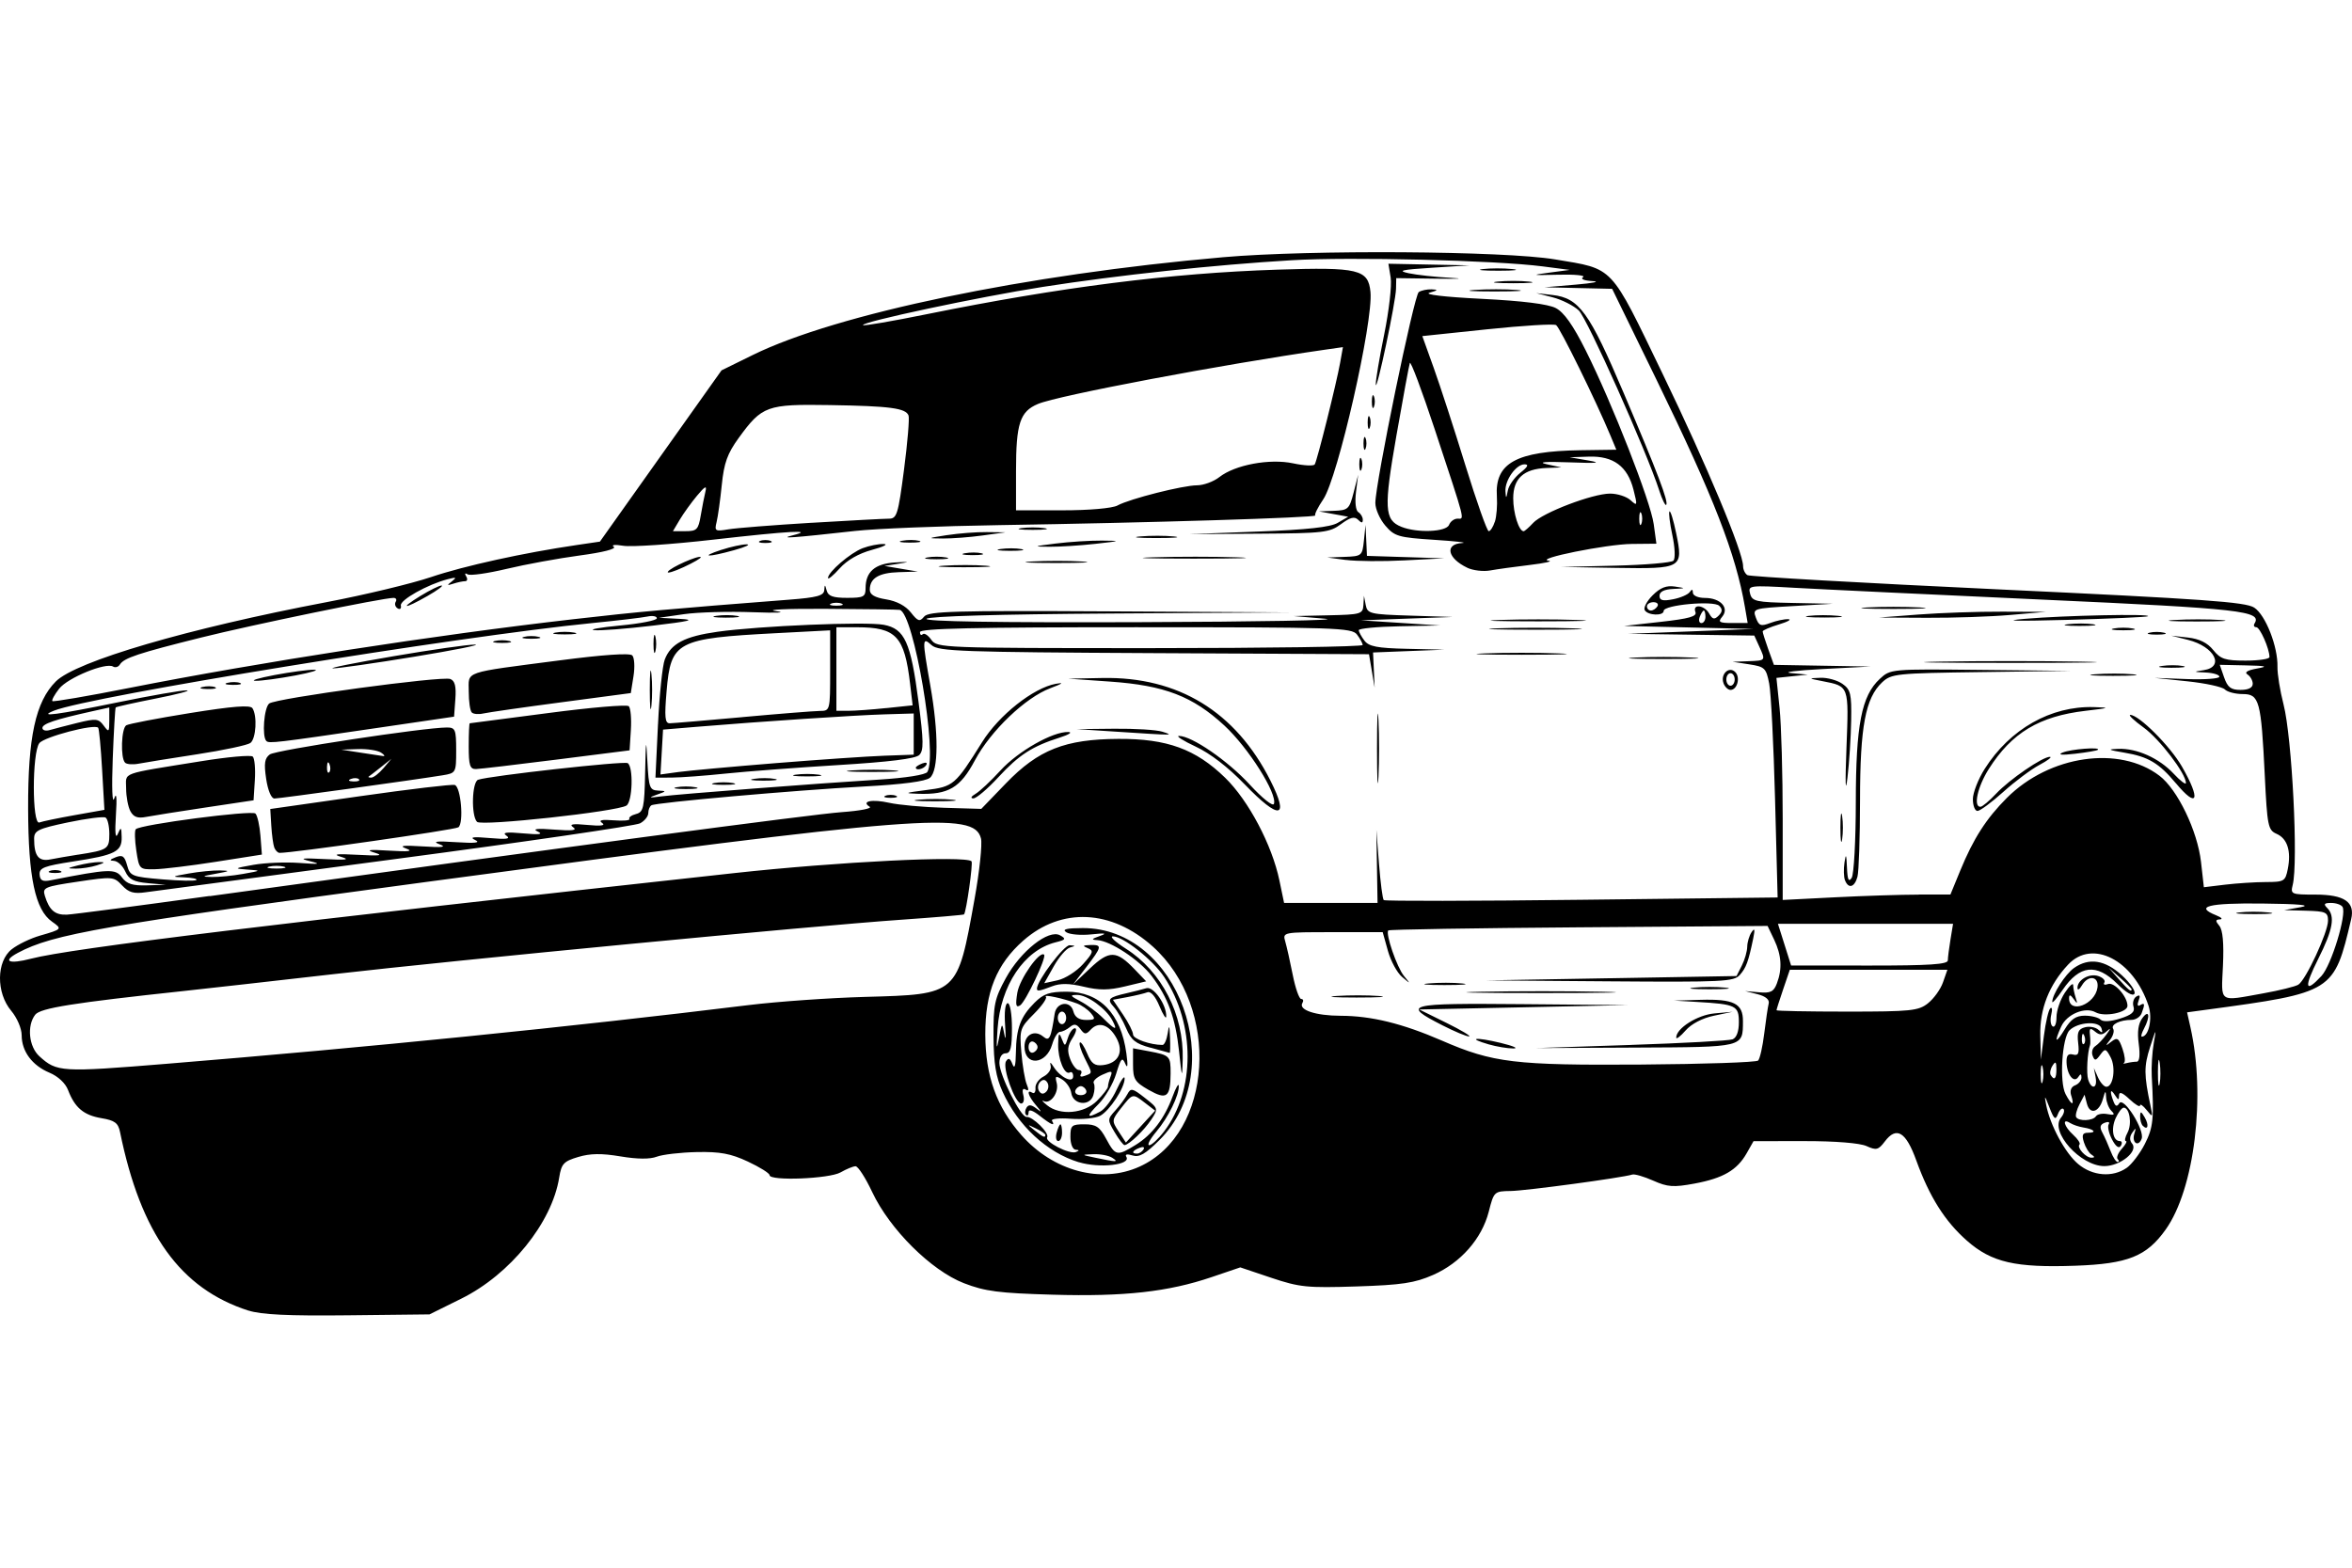 <?xml version="1.0" encoding="UTF-8" standalone="no"?>
<!-- Created with Inkscape (http://www.inkscape.org/) -->
<svg id="svg2" xmlns:rdf="http://www.w3.org/1999/02/22-rdf-syntax-ns#" xmlns="http://www.w3.org/2000/svg" height="45" width="67.5" version="1.1" xmlns:cc="http://creativecommons.org/ns#" xmlns:dc="http://purl.org/dc/elements/1.1/">
 <g id="g10994">
  <rect id="rect2990" opacity="0" height="45" width="67.5" y="0" x="3.5527e-15"/>
  <path id="path10992" d="m7.131 37.621c-1.955-0.628-3.091-2.208-3.686-5.126-0.053-0.261-0.151-0.334-0.534-0.398-0.51-0.086-0.765-0.302-0.958-0.808-0.074-0.195-0.288-0.395-0.532-0.497-0.498-0.208-0.799-0.613-0.799-1.075 0-0.194-0.132-0.502-0.3-0.702-0.436-0.518-0.428-1.419 0.016-1.768 0.174-0.137 0.538-0.312 0.809-0.39 0.637-0.183 0.645-0.191 0.346-0.401-0.483-0.338-0.68-1.267-0.686-3.235-0.006-2.067 0.213-3.079 0.796-3.661 0.579-0.579 3.787-1.519 7.772-2.276 1.088-0.207 2.437-0.531 2.998-0.72 0.949-0.321 2.656-0.696 4.191-0.921l0.653-0.096 1.745-2.458 1.745-2.458 0.899-0.442c2.408-1.183 7.841-2.313 13.5-2.806 2.503-0.218 8.061-0.181 9.523 0.063 1.708 0.286 1.564 0.133 3.087 3.286 1.268 2.624 2.309 5.113 2.309 5.52 0 0.099 0.056 0.215 0.124 0.257 0.068 0.042 3.302 0.226 7.187 0.408 5.922 0.278 7.111 0.362 7.359 0.525 0.326 0.213 0.682 1.123 0.666 1.702-0.005 0.198 0.073 0.683 0.175 1.079 0.244 0.95 0.425 4.531 0.262 5.181-0.066 0.264-0.04 0.275 0.644 0.275 0.841 0 1.151 0.212 1.034 0.707-0.494 2.096-0.507 2.104-4.155 2.598l-0.554 0.075 0.096 0.427c0.445 1.972 0.118 4.646-0.711 5.809-0.547 0.769-1.083 0.983-2.586 1.037-1.728 0.062-2.409-0.095-3.118-0.719-0.632-0.557-1.075-1.259-1.454-2.307-0.297-0.821-0.567-0.983-0.901-0.541-0.185 0.245-0.245 0.26-0.525 0.133-0.192-0.087-0.894-0.144-1.78-0.143l-1.463 0.001-0.198 0.349c-0.275 0.484-0.676 0.717-1.496 0.869-0.603 0.112-0.772 0.1-1.183-0.083-0.264-0.117-0.534-0.196-0.6-0.176-0.296 0.093-3.047 0.465-3.485 0.472-0.481 0.007-0.489 0.014-0.637 0.594-0.199 0.777-0.808 1.469-1.598 1.816-0.529 0.232-0.895 0.288-2.194 0.33-1.42 0.046-1.638 0.024-2.449-0.248l-0.89-0.299-0.822 0.279c-1.245 0.423-2.508 0.564-4.557 0.505-1.552-0.044-1.945-0.095-2.554-0.331-0.937-0.363-2.127-1.545-2.63-2.614-0.193-0.411-0.409-0.745-0.48-0.742-0.07 0.002-0.263 0.081-0.428 0.176-0.323 0.185-2.038 0.253-2.038 0.08 0-0.055-0.28-0.23-0.622-0.39-0.492-0.23-0.799-0.287-1.469-0.273-0.466 0.01-0.982 0.07-1.147 0.133-0.195 0.075-0.558 0.072-1.041-0.009-0.543-0.091-0.867-0.087-1.214 0.017-0.418 0.125-0.481 0.194-0.545 0.591-0.208 1.298-1.408 2.782-2.811 3.476l-0.911 0.451-2.345 0.026c-1.707 0.019-2.483-0.018-2.85-0.136zm25.574-4.134c2.108-0.957 2.325-4.567 0.38-6.316-1.187-1.067-2.625-1.133-3.718-0.171-0.767 0.675-1.094 1.484-1.09 2.696 0.004 1.188 0.322 2.075 1.033 2.883 0.915 1.039 2.294 1.408 3.395 0.908zm-1.746-0.126c-0.913-0.278-1.747-1.051-2.187-2.026-0.19-0.422-0.254-0.812-0.259-1.579-0.006-0.912 0.03-1.088 0.351-1.675 0.425-0.779 1.231-1.417 1.559-1.233 0.181 0.101 0.164 0.128-0.129 0.201-0.901 0.226-1.579 1.238-1.665 2.484-0.039 0.573-0.03 0.643 0.038 0.283 0.09-0.475 0.092-0.476 0.158-0.12 0.037 0.198 0.046 0.076 0.021-0.27-0.027-0.374 0.003-0.63 0.075-0.63 0.068 0 0.121 0.316 0.121 0.719 0 0.56-0.04 0.719-0.18 0.719-0.108 0-0.18 0.111-0.18 0.278 0 0.344 0.615 1.567 0.779 1.549 0.171-0.02 0.664 0.467 0.592 0.584-0.079 0.128 0.642 0.499 0.825 0.424 0.104-0.042 0.101-0.06-0.008-0.067-0.085-0.005-0.15-0.166-0.15-0.369 0-0.328 0.035-0.36 0.401-0.36 0.335 0 0.438 0.069 0.627 0.42 0.264 0.49 0.313 0.5 0.845 0.171 0.471-0.291 0.829-0.761 1.062-1.395 0.092-0.25 0.171-0.386 0.175-0.301 0.015 0.264-0.301 0.909-0.644 1.315-0.181 0.214-0.273 0.39-0.204 0.39 0.068 0 0.261-0.179 0.428-0.398 0.897-1.176 0.897-3.072 0.002-4.429-0.324-0.491-1.178-1.168-1.473-1.168-0.102 0 0.066 0.159 0.373 0.354 1.029 0.652 1.665 1.892 1.631 3.175-0.015 0.569-0.022 0.554-0.105-0.232-0.101-0.95-0.318-1.546-0.79-2.164-0.348-0.457-1.182-1.006-1.557-1.025-0.182-0.009-0.167-0.034 0.07-0.117 0.226-0.079 0.166-0.091-0.24-0.048-0.297 0.031-0.621 0.004-0.719-0.061-0.13-0.085 0.002-0.118 0.472-0.12 2.741-0.008 4.218 4.068 2.204 6.082-0.405 0.405-0.582 0.506-0.776 0.445-0.154-0.049-0.223-0.034-0.177 0.039 0.144 0.233-0.766 0.336-1.363 0.154zm0.96-0.128c-0.099-0.064-0.342-0.11-0.54-0.102-0.356 0.014-0.355 0.015 0.06 0.102 0.613 0.129 0.679 0.129 0.48 0zm0.898-0.238c0.042-0.068-0.006-0.088-0.113-0.047-0.208 0.08-0.246 0.166-0.073 0.166 0.062 0 0.146-0.053 0.186-0.119zm-2.817-0.417c0-0.031-0.121-0.115-0.27-0.186-0.259-0.126-0.261-0.123-0.037 0.056 0.245 0.196 0.307 0.223 0.307 0.131zm1.992-0.073c-0.212-0.359-0.212-0.376 0.018-0.63 0.13-0.143 0.284-0.353 0.344-0.465 0.098-0.186 0.144-0.177 0.501 0.103 0.388 0.304 0.391 0.312 0.187 0.622-0.201 0.307-0.64 0.727-0.768 0.735-0.035 0.002-0.162-0.162-0.282-0.365zm0.873-0.844c-0.363-0.279-0.353-0.281-0.688 0.144-0.273 0.345-0.275 0.366-0.073 0.674l0.208 0.318 0.42-0.458 0.42-0.458-0.287-0.22zm-2.54 0.853c0.035-0.132 0.083-0.24 0.109-0.24 0.025 0 0.046 0.108 0.046 0.24s-0.049 0.24-0.109 0.24c-0.06 0-0.081-0.108-0.046-0.24zm-0.489-0.488c-0.198-0.155-0.316-0.193-0.316-0.1 0 0.082-0.032 0.116-0.072 0.077-0.04-0.04-0.035-0.132 0.011-0.206 0.059-0.096 0.138-0.091 0.282 0.02 0.168 0.13 0.166 0.115-0.011-0.094-0.222-0.262-0.282-0.467-0.103-0.357 0.059 0.036 0.099-0.025 0.09-0.136-0.009-0.111 0.096-0.259 0.233-0.329 0.137-0.07 0.229-0.208 0.203-0.307-0.031-0.12-0.003-0.111 0.085 0.029 0.194 0.306 0.561 0.483 0.561 0.27 0-0.092-0.042-0.142-0.094-0.11-0.15 0.093-0.346-0.378-0.337-0.81 0.006-0.32 0.027-0.351 0.102-0.158 0.091 0.232 0.097 0.231 0.18-0.03 0.047-0.148 0.137-0.27 0.2-0.27 0.063 0 0.031 0.128-0.071 0.284-0.141 0.216-0.157 0.359-0.066 0.6 0.066 0.174 0.179 0.316 0.25 0.316 0.071 0 0.097 0.053 0.057 0.119-0.042 0.068 0.006 0.088 0.113 0.047 0.226-0.087 0.227-0.047-0.006-0.514-0.106-0.212-0.167-0.411-0.136-0.442 0.031-0.031 0.125 0.11 0.21 0.314 0.122 0.294 0.215 0.362 0.454 0.334 0.448-0.054 0.607-0.383 0.381-0.786-0.214-0.382-0.507-0.474-0.733-0.232-0.137 0.147-0.178 0.145-0.298-0.019-0.105-0.144-0.178-0.157-0.301-0.054-0.09 0.074-0.217 0.136-0.283 0.136-0.066 0.001-0.167 0.164-0.225 0.363-0.171 0.586-0.794 0.633-0.794 0.059 0-0.339 0.287-0.493 0.536-0.286 0.178 0.147 0.222 0.06 0.33-0.655 0.051-0.335 0.453-0.389 0.535-0.072 0.044 0.17 0.162 0.25 0.366 0.25 0.262 0 0.28-0.025 0.141-0.192-0.088-0.106-0.27-0.233-0.404-0.282-0.405-0.149-0.969-0.269-0.89-0.191 0.041 0.041-0.114 0.262-0.344 0.492-0.4 0.4-0.415 0.448-0.36 1.105 0.032 0.378 0.101 0.791 0.155 0.917 0.065 0.154 0.054 0.203-0.032 0.15-0.082-0.051-0.106 0.007-0.066 0.16 0.035 0.132 0.007 0.24-0.061 0.24-0.177 0-0.548-1.031-0.436-1.212 0.069-0.111 0.117-0.09 0.184 0.081 0.062 0.159 0.093 0.055 0.099-0.33 0.011-0.702 0.134-1.031 0.536-1.433 0.258-0.258 0.428-0.316 0.921-0.316 0.951 0 1.558 0.627 1.714 1.771 0.048 0.348 0.037 0.454-0.03 0.3-0.089-0.206-0.126-0.167-0.263 0.284-0.087 0.288-0.315 0.679-0.505 0.869-0.365 0.365-0.35 0.43 0.05 0.216 0.133-0.071 0.344-0.355 0.469-0.63 0.125-0.275 0.228-0.419 0.229-0.32 0.003 0.267-0.429 0.925-0.704 1.073-0.132 0.071-0.512 0.109-0.843 0.084-0.331-0.025-0.573 0.002-0.538 0.059 0.105 0.169-0.018 0.119-0.354-0.145zm1.646-0.427c0.174-0.174 0.316-0.358 0.316-0.41s0.033-0.181 0.074-0.287c0.065-0.168 0.034-0.175-0.236-0.052-0.171 0.078-0.282 0.188-0.246 0.245 0.035 0.057 0.029 0.214-0.014 0.349-0.103 0.323-0.583 0.268-0.632-0.072-0.019-0.134-0.135-0.306-0.257-0.383-0.191-0.119-0.213-0.106-0.161 0.095 0.071 0.274-0.174 0.619-0.371 0.522-0.075-0.037-0.032 0.017 0.097 0.121 0.373 0.302 1.061 0.241 1.43-0.127zm-1.423-0.523c-0.058-0.094-0.127-0.101-0.207-0.021-0.066 0.066-0.081 0.183-0.033 0.261 0.058 0.094 0.127 0.101 0.207 0.021 0.066-0.066 0.081-0.183 0.033-0.261zm1.116 0.231c-0.024-0.071-0.094-0.129-0.157-0.129-0.063 0-0.133 0.058-0.157 0.129-0.024 0.071 0.047 0.129 0.157 0.129 0.11 0 0.181-0.058 0.157-0.129zm-1.398-1.25c0-0.063-0.058-0.133-0.129-0.157s-0.129 0.047-0.129 0.157c0 0.11 0.058 0.181 0.129 0.157 0.071-0.024 0.129-0.094 0.129-0.157zm2.145-0.77c-0.183-0.341-0.721-0.729-1.01-0.728-0.217 0.001-0.203 0.027 0.095 0.183 0.192 0.1 0.483 0.316 0.646 0.479 0.357 0.357 0.435 0.376 0.269 0.066zm-1.324-0.069c0-0.099-0.054-0.18-0.12-0.18-0.066 0-0.12 0.081-0.12 0.18s0.054 0.18 0.12 0.18c0.066 0 0.12-0.081 0.12-0.18zm2.366 2.067c-0.397-0.227-0.447-0.309-0.447-0.725v-0.469l0.449 0.084c0.611 0.115 0.631 0.135 0.629 0.639-0.003 0.685-0.112 0.767-0.63 0.471zm0.052-1.211c-0.423-0.113-0.553-0.217-0.695-0.554-0.096-0.228-0.257-0.506-0.357-0.617-0.202-0.223-0.154-0.274 0.373-0.394 0.198-0.045 0.451-0.109 0.563-0.143 0.205-0.061 0.583 0.479 0.57 0.815-0.003 0.086-0.091-0.05-0.195-0.301-0.116-0.28-0.249-0.433-0.345-0.397-0.086 0.033-0.343 0.095-0.573 0.138l-0.417 0.078 0.289 0.425c0.159 0.234 0.289 0.492 0.289 0.573 0 0.124 0.494 0.298 0.846 0.298 0.053 0 0.119-0.148 0.147-0.33 0.04-0.265 0.053-0.242 0.068 0.12 0.01 0.247 0.005 0.444-0.012 0.438-0.017-0.006-0.264-0.074-0.55-0.151zm-3.82-1.576c0.064-0.396 0.643-1.219 0.769-1.093 0.076 0.076-0.532 1.358-0.691 1.456-0.117 0.072-0.135-0.011-0.078-0.363zm0.563-0.118c0-0.229 0.776-1.258 0.94-1.247 0.174 0.012 0.175 0.02 0.009 0.065-0.105 0.028-0.314 0.27-0.465 0.538l-0.274 0.487 0.387-0.085c0.213-0.047 0.539-0.255 0.725-0.462 0.295-0.329 0.312-0.388 0.137-0.459-0.16-0.065-0.146-0.083 0.069-0.09 0.352-0.011 0.342 0.043-0.111 0.634l-0.381 0.497 0.488-0.462c0.553-0.523 0.756-0.519 1.281 0.029l0.33 0.344-0.608 0.146c-0.466 0.112-0.743 0.114-1.184 0.008-0.41-0.098-0.671-0.102-0.907-0.012-0.372 0.142-0.436 0.151-0.436 0.068zm31.272 5.146c0.147-0.103 0.383-0.413 0.523-0.687 0.242-0.475 0.267-0.72 0.199-1.943-0.015-0.264 0.012-0.695 0.059-0.959 0.078-0.434 0.068-0.424-0.105 0.113-0.18 0.557-0.179 0.804 0.009 1.685 0.073 0.342 0.067 0.348-0.111 0.127-0.103-0.128-0.188-0.186-0.188-0.129 0 0.057-0.135-0.023-0.3-0.178-0.209-0.196-0.3-0.23-0.302-0.111-0.002 0.142-0.022 0.14-0.118-0.009-0.133-0.206-0.156-0.113-0.043 0.18 0.056 0.147 0.101 0.161 0.168 0.053 0.124-0.2 0.735 0.774 0.641 1.02-0.096 0.25-0.292 0.111-0.209-0.148 0.055-0.171 0.045-0.176-0.058-0.03-0.083 0.117-0.084 0.224-0.005 0.319 0.183 0.22-0.343 0.644-0.799 0.644-0.685 0-1.573-0.993-1.243-1.391 0.079-0.096 0.111-0.208 0.07-0.248-0.041-0.041-0.112 0.025-0.159 0.146-0.07 0.183-0.111 0.152-0.244-0.193-0.136-0.353-0.15-0.363-0.093-0.07 0.114 0.585 0.546 1.383 0.918 1.696 0.411 0.346 0.99 0.392 1.391 0.111zm0.465-1.211c-0.044-0.044-0.078-0.165-0.076-0.27 0.003-0.156 0.026-0.151 0.131 0.029 0.129 0.222 0.092 0.387-0.055 0.241zm-0.72 0.959c-0.044-0.044 0.009-0.179 0.119-0.3 0.109-0.121 0.161-0.22 0.116-0.22s-0.024-0.11 0.048-0.244c0.132-0.247 0.059-0.715-0.111-0.715-0.051 0-0.154 0.134-0.229 0.298-0.142 0.311-0.08 0.661 0.117 0.661 0.063 0 0.076 0.062 0.029 0.137-0.054 0.087-0.145 0.021-0.252-0.183-0.092-0.176-0.135-0.372-0.096-0.435 0.04-0.065-0.01-0.084-0.112-0.045-0.138 0.053-0.154 0.126-0.066 0.29 0.065 0.121 0.17 0.358 0.235 0.528 0.064 0.169 0.154 0.308 0.2 0.308s0.047-0.036 0.003-0.08zm-0.753-0.131c-0.074-0.048-0.172-0.21-0.218-0.358-0.065-0.208-0.037-0.27 0.124-0.27 0.263 0 0.168-0.103-0.139-0.151-0.128-0.02-0.3-0.078-0.382-0.13-0.24-0.15-0.173 0.102 0.091 0.341 0.132 0.12 0.214 0.245 0.181 0.277-0.086 0.086 0.182 0.382 0.343 0.38 0.099-0.001 0.099-0.025 0.001-0.09zm0.129-1.1c0.038-0.062 0.186-0.09 0.328-0.063 0.198 0.038 0.226 0.017 0.117-0.091-0.078-0.078-0.146-0.252-0.153-0.387-0.01-0.212-0.023-0.206-0.093 0.045-0.107 0.383-0.373 0.461-0.458 0.135l-0.068-0.259-0.145 0.276c-0.08 0.152-0.123 0.317-0.097 0.366 0.068 0.128 0.486 0.111 0.569-0.023zm-0.71-0.593c-0.045-0.142-0.004-0.252 0.112-0.296 0.101-0.039 0.183-0.14 0.182-0.224-0.001-0.11-0.027-0.114-0.09-0.017-0.124 0.192-0.325-0.055-0.338-0.415-0.007-0.2 0.044-0.264 0.184-0.228 0.155 0.041 0.185-0.026 0.149-0.334-0.036-0.306 0.005-0.398 0.196-0.448 0.132-0.035 0.306-0.002 0.386 0.073 0.11 0.103 0.131 0.093 0.087-0.044-0.07-0.219-0.674-0.181-0.916 0.056-0.216 0.211-0.296 1.485-0.115 1.832 0.171 0.328 0.262 0.353 0.164 0.044zm2.54-0.942c-0.028-0.182-0.051-0.062-0.052 0.268-0.001 0.33 0.022 0.479 0.05 0.331 0.028-0.147 0.029-0.417 0.002-0.6zm-3.361 0.118c-0.03-0.115-0.055-0.021-0.055 0.21s0.025 0.325 0.055 0.21c0.03-0.115 0.03-0.304 0-0.42zm1.522 0.3-0.052-0.27 0.119 0.27c0.066 0.148 0.174 0.27 0.241 0.27 0.199 0 0.278-0.556 0.12-0.85-0.135-0.252-0.157-0.257-0.296-0.068-0.129 0.176-0.16 0.18-0.219 0.025-0.038-0.099-0.004-0.222 0.076-0.273 0.08-0.051 0.223-0.201 0.319-0.333 0.131-0.181 0.133-0.204 0.009-0.093-0.127 0.113-0.204 0.115-0.336 0.006-0.138-0.115-0.166-0.097-0.145 0.093 0.014 0.129 0.016 0.261 0.003 0.294-0.075 0.205-0.109 0.812-0.054 0.989 0.095 0.307 0.275 0.257 0.214-0.06zm-1.126-0.24c-0.001-0.211-0.026-0.232-0.112-0.096-0.061 0.096-0.084 0.217-0.051 0.27 0.104 0.168 0.165 0.103 0.163-0.174zm-54.232-0.15c5.798-0.473 11.591-1.057 16.7-1.685 0.824-0.101 2.327-0.207 3.339-0.235 2.675-0.074 2.649-0.05 3.144-2.806 0.143-0.795 0.226-1.579 0.185-1.742-0.196-0.78-1.668-0.665-15.961 1.254-9.245 1.241-10.667 1.488-11.68 2.03-0.458 0.245-0.26 0.333 0.379 0.167 1.149-0.299 7.087-1.022 20.175-2.456 2.975-0.326 6.652-0.509 6.816-0.339 0.047 0.049-0.149 1.446-0.215 1.524-0.013 0.016-0.829 0.085-1.814 0.154-2.603 0.182-12.672 1.147-16.299 1.563-1.715 0.196-3.63 0.412-4.257 0.479-3.207 0.344-4.139 0.492-4.287 0.684-0.243 0.315-0.182 0.917 0.12 1.192 0.502 0.456 0.621 0.464 3.655 0.216zm45.671-0.092c0.051-0.051 0.13-0.401 0.176-0.779s0.104-0.765 0.128-0.86c0.028-0.11-0.089-0.207-0.316-0.265l-0.36-0.091 0.4 0.035c0.329 0.029 0.42-0.016 0.51-0.253 0.159-0.419 0.135-0.811-0.078-1.258l-0.188-0.394-5.418 0.04c-2.98 0.022-5.44 0.062-5.467 0.089-0.088 0.087 0.248 1.063 0.451 1.309 0.194 0.236 0.193 0.236-0.058 0.024-0.141-0.119-0.323-0.456-0.405-0.749l-0.149-0.534h-1.437c-1.434 0-1.437 0.001-1.359 0.27 0.043 0.148 0.14 0.58 0.215 0.959 0.075 0.379 0.184 0.689 0.242 0.689s0.074 0.051 0.035 0.114c-0.123 0.199 0.376 0.366 1.098 0.368 0.881 0.002 1.774 0.222 2.906 0.713 1.465 0.637 2.096 0.712 5.726 0.687 1.792-0.013 3.299-0.064 3.35-0.115zm-7.73-0.465c-0.643-0.185-0.381-0.217 0.343-0.042 0.363 0.088 0.525 0.159 0.36 0.159-0.165-0-0.481-0.053-0.703-0.117zm4.088 0.015c1.499-0.05 2.808-0.121 2.908-0.16 0.115-0.044 0.182-0.225 0.182-0.491 0-0.476-0.083-0.517-1.199-0.582l-0.66-0.039 0.757-0.022c0.956-0.028 1.222 0.105 1.219 0.612-0.004 0.758 0.053 0.744-3.081 0.759l-2.852 0.014 2.725-0.09zm1.292-0.21c0-0.266 0.606-0.65 1.097-0.694l0.521-0.047-0.54 0.114c-0.329 0.069-0.645 0.234-0.809 0.423-0.148 0.17-0.27 0.262-0.27 0.204zm-6.718-0.357c-1.172-0.599-1.044-0.632 2.301-0.603l3.038 0.027-2.998 0.063-2.998 0.063 0.779 0.384c0.429 0.211 0.722 0.387 0.651 0.39-0.071 0.003-0.419-0.143-0.774-0.324zm-3.021-0.838c0.348-0.024 0.888-0.024 1.199 0.001 0.311 0.025 0.026 0.044-0.634 0.044-0.66-0-0.914-0.02-0.566-0.045zm4.14-0.121c0.977-0.02 2.542-0.02 3.477 0 0.936 0.02 0.137 0.037-1.776 0.037-1.913-0-2.678-0.017-1.701-0.037zm6.108-0.118c0.247-0.026 0.652-0.026 0.899 0s0.045 0.047-0.45 0.047c-0.495 0-0.697-0.021-0.45-0.047zm-7.611-0.121c0.282-0.025 0.714-0.025 0.959 0.001 0.246 0.026 0.015 0.046-0.513 0.046-0.528-0-0.729-0.022-0.447-0.047zm5.239-0.149 3.594-0.063 0.152-0.3c0.083-0.165 0.153-0.408 0.155-0.54 0.002-0.132 0.058-0.321 0.125-0.42 0.089-0.132 0.102-0.085 0.047 0.18-0.14 0.674-0.201 0.839-0.385 1.049-0.169 0.192-0.483 0.208-3.733 0.183l-3.549-0.027 3.594-0.063zm15.079 2.396c0.08 0 0.101-0.189 0.058-0.51-0.047-0.347-0.014-0.584 0.104-0.742 0.198-0.268 0.233-0.046 0.048 0.301-0.068 0.128-0.097 0.232-0.064 0.232 0.199 0 0.313-0.522 0.193-0.886-0.435-1.318-1.614-1.922-2.307-1.183-0.546 0.583-0.817 1.271-0.799 2.034l0.016 0.694 0.089-0.694c0.049-0.382 0.131-0.733 0.182-0.779 0.051-0.047 0.063 0.036 0.027 0.184s-0.018 0.3 0.042 0.337c0.06 0.037 0.109-0.084 0.109-0.27 0-0.185 0.108-0.499 0.239-0.697 0.131-0.198 0.239-0.297 0.239-0.22 0 0.077 0.033 0.239 0.072 0.36 0.059 0.183 0.049 0.189-0.058 0.04-0.092-0.128-0.13-0.135-0.131-0.026-0.006 0.466 0.747 0.186 0.815-0.304 0.046-0.328-0.267-0.37-0.448-0.06-0.067 0.115-0.124 0.149-0.126 0.075-0.006-0.23 0.332-0.428 0.592-0.346 0.136 0.043 0.217 0.128 0.179 0.188-0.037 0.06 0.01 0.08 0.106 0.043 0.177-0.068 0.558 0.359 0.558 0.626 0 0.194-0.66 0.328-0.916 0.185-0.297-0.166-0.824 0.052-0.986 0.409-0.213 0.467-0.16 0.508 0.102 0.078 0.177-0.291 0.323-0.39 0.575-0.39 0.186 0 0.389 0.051 0.451 0.112 0.071 0.07 0.283 0.059 0.562-0.029 0.335-0.105 0.432-0.192 0.385-0.342-0.035-0.11 0.002-0.241 0.081-0.29 0.101-0.062 0.121-0.027 0.066 0.116-0.047 0.122-0.031 0.176 0.04 0.133 0.137-0.085 0.147-0.034 0.046 0.231-0.04 0.104-0.171 0.19-0.29 0.19-0.333 0-0.603 0.132-0.526 0.258 0.038 0.062-0.003 0.205-0.091 0.317-0.142 0.181-0.138 0.187 0.037 0.051 0.17-0.133 0.214-0.105 0.321 0.203 0.068 0.196 0.088 0.378 0.043 0.404s-0.009 0.029 0.078 0.007c0.088-0.022 0.217-0.04 0.286-0.04zm-2.424-1.717c0-0.213 0.377-0.8 0.626-0.974 0.431-0.302 0.889-0.231 1.374 0.213 0.24 0.22 0.401 0.458 0.358 0.528-0.048 0.077-0.24-0.034-0.487-0.281-0.601-0.601-1.087-0.547-1.577 0.175-0.162 0.238-0.294 0.39-0.294 0.339zm2.278-0.361c0-0.021-0.148-0.17-0.33-0.33l-0.33-0.291 0.291 0.33c0.272 0.308 0.369 0.385 0.369 0.291zm-1.357 1.336c-0.038-0.096-0.067-0.067-0.072 0.072-0.005 0.126 0.023 0.197 0.063 0.157 0.04-0.04 0.044-0.143 0.009-0.23zm-4.487-0.936c0.167-0.132 0.361-0.401 0.43-0.6l0.126-0.36h-2.261-2.261l-0.191 0.561c-0.105 0.309-0.191 0.578-0.191 0.6 0 0.021 0.91 0.039 2.022 0.039 1.839 0 2.05-0.022 2.326-0.239zm9.627-0.285c0.465-0.083 0.915-0.195 1.001-0.248 0.215-0.133 0.852-1.505 0.852-1.836 0-0.243-0.062-0.271-0.629-0.287l-0.63-0.017 0.48-0.086c0.318-0.057-0.055-0.092-1.109-0.103-1.558-0.017-1.952 0.085-1.319 0.339 0.148 0.06 0.196 0.112 0.105 0.116-0.132 0.006-0.135 0.043-0.017 0.185 0.099 0.119 0.133 0.496 0.104 1.139-0.05 1.096-0.144 1.032 1.163 0.798zm-0.698-2.321c0.213-0.026 0.591-0.027 0.839-0.001 0.249 0.026 0.075 0.048-0.387 0.048-0.462 0-0.665-0.021-0.452-0.047zm2.363 1.823c0.285-0.307 0.732-1.775 0.604-1.983-0.039-0.062-0.186-0.113-0.327-0.113-0.2 0-0.225 0.032-0.113 0.144 0.235 0.235 0.167 0.62-0.256 1.46-0.417 0.829-0.384 1.005 0.092 0.492zm-10.723-0.447c0.001-0.082 0.035-0.352 0.076-0.6l0.074-0.45h-2.513-2.513l0.189 0.598 0.189 0.598 2.248 0.002c1.719 0.001 2.249-0.034 2.25-0.148zm-49.884-1.844c10.024-1.385 17.296-2.351 18.145-2.412 0.516-0.037 0.874-0.106 0.797-0.154-0.257-0.159 0.069-0.224 0.564-0.113 0.268 0.06 0.971 0.124 1.563 0.142l1.076 0.032 0.709-0.735c0.931-0.964 1.695-1.266 3.227-1.274 1.393-0.008 2.216 0.292 3.061 1.114 0.674 0.656 1.347 1.931 1.559 2.95l0.134 0.644 1.341 0 1.341 0-0.017-1.049-0.017-1.049 0.076 0.98c0.042 0.539 0.103 1.006 0.136 1.037 0.033 0.032 2.59 0.028 5.682-0.009l5.622-0.066-0.074-2.83c-0.041-1.556-0.116-3.046-0.168-3.309-0.087-0.446-0.128-0.485-0.572-0.553l-0.478-0.073 0.45-0.017c0.506-0.019 0.501-0.013 0.311-0.431l-0.139-0.305-1.809-0.025-1.809-0.025 1.799-0.07 1.799-0.07-1.859-0.043-1.859-0.043 1.056-0.118c0.815-0.091 1.042-0.155 0.993-0.282-0.093-0.242 0.256-0.202 0.395 0.045 0.095 0.168 0.149 0.18 0.27 0.06 0.111-0.11 0.116-0.186 0.018-0.283-0.157-0.157-1.594-0.026-1.594 0.145 0 0.15-0.448 0.136-0.543-0.018-0.043-0.069 0.059-0.262 0.225-0.428 0.22-0.22 0.395-0.289 0.64-0.252 0.324 0.049 0.321 0.051-0.052 0.069-0.255 0.012-0.39 0.079-0.39 0.195 0 0.135 0.092 0.159 0.39 0.101 0.214-0.042 0.429-0.135 0.478-0.207 0.06-0.09 0.089-0.084 0.09 0.019 0.001 0.085 0.152 0.15 0.347 0.15 0.445 0 0.706 0.285 0.494 0.54-0.128 0.154-0.087 0.18 0.291 0.18h0.44l-0.077-0.45c-0.262-1.532-0.896-3.162-2.54-6.535l-1.272-2.608-0.969-0.022-0.969-0.022 0.899-0.077c0.495-0.042 0.71-0.087 0.48-0.1-0.247-0.014-0.36-0.061-0.275-0.115 0.079-0.05-0.244-0.082-0.719-0.069-0.754 0.019-0.788 0.012-0.264-0.058l0.6-0.08-0.779-0.101c-1.355-0.175-5.512-0.277-7.195-0.177-2.221 0.132-4.986 0.428-7.143 0.765-1.825 0.285-5.249 1.014-5.164 1.099 0.025 0.026 0.849-0.116 1.83-0.315 3.835-0.777 7.002-1.179 10.057-1.278 2.332-0.076 2.612-0.009 2.675 0.641 0.083 0.855-0.937 5.335-1.355 5.951-0.154 0.227-0.258 0.436-0.23 0.464 0.062 0.062-4.886 0.213-9.065 0.277-1.682 0.026-3.543 0.101-4.137 0.167-1.81 0.201-2.208 0.229-1.799 0.127 0.669-0.168-0.077-0.127-2.282 0.124-1.185 0.135-2.344 0.214-2.575 0.175-0.236-0.039-0.356-0.027-0.274 0.029 0.087 0.059-0.304 0.16-0.973 0.249-0.616 0.083-1.563 0.256-2.105 0.386-0.542 0.129-1.043 0.2-1.114 0.156-0.076-0.047-0.093-0.022-0.043 0.059 0.047 0.076 0.033 0.138-0.032 0.138-0.064 0-0.216 0.032-0.337 0.071-0.186 0.06-0.192 0.05-0.04-0.068 0.146-0.113 0.123-0.124-0.12-0.061-0.581 0.151-1.379 0.599-1.346 0.756 0.018 0.087-0.023 0.124-0.092 0.082-0.069-0.042-0.094-0.127-0.056-0.189 0.038-0.061 0.01-0.112-0.061-0.112-0.312 0-4.042 0.769-5.521 1.138-1.812 0.452-2.218 0.587-2.334 0.775-0.044 0.071-0.131 0.097-0.194 0.059-0.208-0.128-1.3 0.319-1.548 0.634-0.134 0.17-0.221 0.331-0.195 0.357s1.012-0.142 2.19-0.375c3.765-0.743 8.798-1.522 12.754-1.975 1.885-0.216 2.768-0.296 6.205-0.562 0.799-0.062 0.992-0.115 1.003-0.274 0.012-0.17 0.021-0.168 0.069 0.012 0.042 0.16 0.181 0.21 0.586 0.21 0.475 0 0.531-0.029 0.531-0.277 0-0.471 0.267-0.704 0.847-0.739 0.421-0.025 0.444-0.018 0.113 0.034l-0.42 0.066 0.48 0.081 0.48 0.081-0.546 0.017c-0.576 0.018-0.833 0.174-0.833 0.505 0 0.141 0.141 0.223 0.471 0.276 0.297 0.048 0.558 0.185 0.706 0.374 0.204 0.259 0.255 0.275 0.383 0.12 0.128-0.154 0.861-0.175 5.32-0.15l5.171 0.029-5.152 0.033c-3.191 0.02-5.197 0.078-5.27 0.151-0.078 0.078 2.004 0.111 6.111 0.097 3.426-0.012 5.825-0.056 5.33-0.098l-0.899-0.077 0.989-0.022c0.934-0.02 0.99-0.037 1.006-0.291l0.016-0.27 0.051 0.266c0.048 0.25 0.122 0.268 1.273 0.304l1.221 0.039-1.319 0.048-1.319 0.048 1.139 0.074 1.139 0.074-1.169 0.023c-0.643 0.013-1.167 0.063-1.165 0.113 0.002 0.049 0.075 0.184 0.163 0.3 0.128 0.168 0.37 0.215 1.225 0.234l1.066 0.025-1.022 0.04-1.022 0.04 0.023 0.505 0.023 0.505-0.081-0.48-0.081-0.48-6.167-0.031c-5.529-0.028-6.19-0.052-6.385-0.228-0.274-0.248-0.276-0.188-0.038 1.159 0.242 1.373 0.237 2.441-0.011 2.647-0.125 0.104-0.778 0.19-1.889 0.25-1.976 0.107-5.973 0.46-6.104 0.54-0.05 0.03-0.09 0.13-0.09 0.223 0 0.093-0.106 0.226-0.237 0.295s-3.273 0.529-6.985 1.02c-3.712 0.492-6.948 0.922-7.193 0.957-0.353 0.051-0.494 0.01-0.687-0.196-0.235-0.253-0.272-0.256-1.268-0.107-0.964 0.143-1.021 0.168-0.947 0.409 0.126 0.411 0.292 0.553 0.632 0.538 0.174-0.008 2.017-0.249 4.094-0.536zm29.699-3.214c-0.465-0.484-0.987-0.886-1.4-1.078-0.362-0.169-0.578-0.307-0.479-0.307 0.365-0 1.398 0.709 2.026 1.393 0.366 0.398 0.669 0.64 0.698 0.557 0.101-0.29-0.733-1.61-1.421-2.247-0.911-0.843-1.717-1.153-3.282-1.263l-1.199-0.084 0.979-0.019c2.174-0.042 3.823 0.965 4.822 2.944 0.557 1.103 0.257 1.144-0.744 0.103zm-9.341 0.444c0.282-0.025 0.714-0.025 0.959 0.001 0.246 0.026 0.015 0.046-0.513 0.046-0.528-0-0.729-0.022-0.446-0.047zm13.144-1.471c0-0.89 0.019-1.255 0.042-0.809 0.023 0.445 0.023 1.174 0 1.619-0.023 0.445-0.042 0.081-0.042-0.809zm-14.107 1.359c0.082-0.033 0.217-0.033 0.3 0 0.082 0.033 0.015 0.06-0.15 0.06-0.165 0-0.232-0.027-0.15-0.06zm2.584-0.054c0.119-0.069 0.443-0.372 0.719-0.674 0.507-0.553 1.498-1.115 1.942-1.102 0.132 0.004 0.024 0.075-0.24 0.159-0.791 0.25-1.173 0.497-1.765 1.139-0.31 0.336-0.633 0.61-0.718 0.608-0.09-0.002-0.065-0.056 0.061-0.129zm-1.419-0.109c0.79-0.101 0.834-0.138 1.609-1.377 0.484-0.775 1.468-1.554 2.112-1.673 0.25-0.046 0.204-0.009-0.152 0.125-0.715 0.267-1.716 1.224-2.167 2.071-0.421 0.791-0.757 0.989-1.626 0.961-0.424-0.014-0.393-0.028 0.224-0.107zm5.46-1.676-1.139-0.074 1.079-0.011c0.594-0.006 1.214 0.032 1.379 0.085 0.343 0.11 0.372 0.11-1.319 0zm17.428-1.387c-0.1-0.26 0.154-0.505 0.335-0.324 0.153 0.153 0.058 0.512-0.136 0.512-0.07 0-0.16-0.085-0.2-0.188zm0.319-0.112c0-0.099-0.054-0.18-0.12-0.18-0.066 0-0.12 0.081-0.12 0.18s0.054 0.18 0.12 0.18c0.066 0 0.12-0.081 0.12-0.18zm-2.848-0.629c0.445-0.023 1.174-0.023 1.619 0 0.445 0.023 0.081 0.042-0.809 0.042-0.89 0-1.255-0.019-0.809-0.042zm-4.317-0.12c0.577-0.022 1.521-0.022 2.099 0 0.577 0.022 0.105 0.04-1.049 0.04-1.154 0-1.626-0.018-1.049-0.04zm0.354-0.719c0.574-0.022 1.545-0.022 2.158-0 0.613 0.022 0.144 0.04-1.043 0.04-1.187 0-1.689-0.018-1.115-0.04zm0.066-0.24c0.61-0.022 1.608-0.022 2.218 0 0.61 0.022 0.111 0.04-1.109 0.04s-1.719-0.018-1.109-0.04zm-30.967-0.693c0.264-0.162 0.534-0.295 0.6-0.295 0.066 0-0.115 0.135-0.402 0.299-0.673 0.385-0.824 0.381-0.198-0.005zm11.691-0.512c0-0.17 0.643-0.722 0.997-0.856 0.186-0.07 0.455-0.124 0.6-0.119 0.144 0.004-0.006 0.08-0.334 0.168-0.382 0.103-0.715 0.294-0.929 0.533-0.184 0.205-0.334 0.329-0.334 0.274zm-4.595-0.18c0.076-0.123 0.882-0.48 0.943-0.418 0.022 0.022-0.196 0.15-0.485 0.284-0.289 0.134-0.495 0.195-0.458 0.135zm22.941-0.114c-0.57-0.272-0.656-0.679-0.15-0.709 0.181-0.011-0.175-0.052-0.792-0.092-1.035-0.067-1.144-0.099-1.409-0.407-0.158-0.184-0.287-0.476-0.287-0.649 0-0.569 1.111-5.965 1.246-6.056 0.073-0.048 0.241-0.084 0.372-0.078 0.193 0.008 0.182 0.027-0.06 0.096-0.18 0.052 0.418 0.122 1.491 0.176 1.176 0.059 1.907 0.15 2.129 0.265 0.236 0.122 0.497 0.491 0.862 1.221 0.758 1.512 1.859 4.327 1.949 4.981l0.077 0.562-0.706 0.007c-0.725 0.007-2.815 0.429-2.385 0.481 0.132 0.016-0.111 0.071-0.54 0.122-0.429 0.051-0.941 0.122-1.139 0.158-0.198 0.036-0.495 0.001-0.66-0.078zm-0.523-1.229c0.038-0.099 0.148-0.18 0.244-0.18 0.205 0 0.248 0.169-0.656-2.569-0.369-1.116-0.69-1.97-0.713-1.899-0.024 0.071-0.197 1.008-0.385 2.082-0.365 2.087-0.347 2.425 0.143 2.621 0.453 0.182 1.289 0.148 1.367-0.056zm1.315-0.09c0.049-0.148 0.075-0.475 0.058-0.726-0.064-0.96 0.551-1.301 2.398-1.328l1.03-0.015-0.169-0.406c-0.423-1.014-1.451-3.105-1.559-3.171-0.066-0.041-0.957 0.014-1.98 0.121l-1.86 0.195 0.327 0.911c0.18 0.501 0.59 1.761 0.91 2.8 0.321 1.039 0.621 1.889 0.669 1.889 0.047 0 0.126-0.121 0.174-0.27zm1.097 0.034c0.276-0.297 1.71-0.843 2.211-0.843 0.208 0 0.472 0.085 0.586 0.189 0.197 0.178 0.202 0.161 0.084-0.303-0.17-0.669-0.576-0.97-1.279-0.947l-0.553 0.018 0.54 0.093c0.396 0.069 0.253 0.083-0.54 0.053-0.701-0.026-0.932-0.007-0.66 0.053l0.42 0.093-0.423 0.016c-0.654 0.024-0.956 0.299-0.956 0.87 0 0.43 0.163 0.945 0.299 0.945 0.028 0 0.15-0.106 0.271-0.236zm3.107-0.274c-0.033-0.082-0.06-0.015-0.06 0.15s0.027 0.232 0.06 0.15c0.033-0.082 0.033-0.217 0-0.3zm-3.473-1.167c0.217-0.171 0.252-0.242 0.119-0.242-0.243 0-0.567 0.461-0.546 0.776 0.015 0.218 0.022 0.216 0.068-0.024 0.028-0.147 0.19-0.376 0.36-0.51zm-16.538 2.667c0.348-0.024 0.888-0.024 1.199 0.001 0.311 0.025 0.026 0.044-0.634 0.044-0.66-0-0.914-0.02-0.566-0.045zm19.27-0.001c0.856-0.021 1.604-0.085 1.661-0.142 0.059-0.059 0.046-0.376-0.03-0.733-0.074-0.346-0.111-0.652-0.083-0.681 0.029-0.029 0.115 0.252 0.192 0.623 0.209 1.007 0.173 1.028-1.723 0.997l-1.574-0.026 1.557-0.038zm-16.751-0.119c0.415-0.023 1.062-0.023 1.439 0 0.377 0.024 0.037 0.043-0.754 0.043-0.791-0-1.1-0.02-0.685-0.043zm9.019-0.043-0.54-0.072 0.502-0.018c0.488-0.018 0.504-0.031 0.549-0.468l0.047-0.45 0.02 0.445 0.02 0.445 1.109 0.035 1.109 0.035-1.139 0.059c-0.627 0.033-1.382 0.027-1.679-0.013zm-12.021-0.073c0.148-0.029 0.391-0.029 0.54 0s0.027 0.052-0.27 0.052c-0.297 0-0.418-0.023-0.27-0.052zm6.482-0.005c0.68-0.021 1.759-0.021 2.398 0 0.64 0.022 0.084 0.039-1.236 0.039-1.319-0-1.842-0.018-1.163-0.039zm-12.387-0.214c0.264-0.087 0.588-0.157 0.719-0.157 0.132 0.001-0.03 0.077-0.36 0.168-0.75 0.209-1.004 0.2-0.36-0.012zm6.986 0.098c0.149-0.029 0.365-0.028 0.48 0.002 0.115 0.03-0.007 0.053-0.271 0.052-0.264-0.001-0.358-0.026-0.208-0.055zm1.02-0.121c0.182-0.028 0.452-0.027 0.6 0.002 0.147 0.028-0.002 0.051-0.331 0.05-0.33-0.001-0.45-0.024-0.268-0.052zm1.587-0.158c0.396-0.049 0.989-0.087 1.319-0.084 0.569 0.005 0.559 0.01-0.18 0.093-0.429 0.048-1.022 0.086-1.319 0.084-0.488-0.003-0.47-0.012 0.18-0.093zm-8.484-0.075c0.082-0.033 0.217-0.033 0.3 0 0.082 0.033 0.015 0.06-0.15 0.06-0.165 0-0.232-0.027-0.15-0.06zm4.078-0.005c0.149-0.029 0.365-0.028 0.48 0.002 0.115 0.03-0.007 0.053-0.271 0.052-0.264-0.001-0.358-0.026-0.208-0.055zm1.288-0.161c0.33-0.051 0.842-0.091 1.139-0.087l0.54 0.006-0.66 0.091c-0.363 0.05-0.875 0.089-1.139 0.087-0.463-0.004-0.459-0.007 0.12-0.098zm5.549 0.037c0.282-0.025 0.714-0.025 0.959 0.001 0.246 0.026 0.015 0.046-0.513 0.046-0.528-0-0.729-0.022-0.447-0.047zm3.384-0.14c1.405-0.053 2.065-0.125 2.278-0.25l0.3-0.175-0.42-0.077-0.42-0.077 0.433-0.016c0.405-0.015 0.441-0.049 0.563-0.525l0.13-0.51-0.062 0.497c-0.036 0.291-0.008 0.53 0.067 0.577 0.071 0.044 0.128 0.141 0.128 0.216 0 0.102-0.035 0.102-0.136 0.001-0.101-0.101-0.226-0.069-0.489 0.126-0.328 0.243-0.497 0.263-2.352 0.275l-1.999 0.013 1.979-0.075zm-6.805-0.098c0.181-0.027 0.478-0.027 0.66 0 0.181 0.027 0.033 0.05-0.33 0.05-0.363 0-0.511-0.022-0.33-0.05zm18.312-1.075c-0.372-1.146-2.07-4.946-2.312-5.174-0.148-0.139-0.484-0.308-0.745-0.375l-0.476-0.122 0.468 0.054c0.762 0.087 1.053 0.488 2.041 2.81 0.976 2.292 1.297 3.139 1.221 3.215-0.027 0.027-0.116-0.157-0.198-0.408zm-8.61-0.757c0-0.165 0.027-0.232 0.06-0.15s0.033 0.217 0 0.3c-0.033 0.082-0.06 0.015-0.06-0.15zm0.12-0.6c0-0.165 0.027-0.232 0.06-0.15s0.033 0.217 0 0.3c-0.033 0.082-0.06 0.015-0.06-0.15zm0.12-0.6c0-0.165 0.027-0.232 0.06-0.15s0.033 0.217 0 0.3c-0.033 0.082-0.06 0.015-0.06-0.15zm0.12-0.6c0-0.165 0.027-0.232 0.06-0.15s0.033 0.217 0 0.3-0.06 0.015-0.06-0.15zm0.113-0.493c-0.006-0.106 0.101-0.75 0.24-1.43 0.139-0.68 0.223-1.416 0.187-1.635l-0.065-0.399 1.162 0.023 1.162 0.023-1.079 0.069c-0.875 0.056-1 0.086-0.66 0.158 0.231 0.049 0.77 0.108 1.199 0.131 0.429 0.023 0.253 0.034-0.39 0.025l-1.169-0.016-0.006 0.304c-0.007 0.378-0.565 3.015-0.582 2.749zm2.84-2.713c0.348-0.024 0.888-0.024 1.199 0.001 0.311 0.025 0.026 0.044-0.634 0.044-0.66-0-0.914-0.02-0.566-0.045zm0.655-0.239c0.247-0.026 0.652-0.026 0.899 0 0.247 0.026 0.045 0.047-0.45 0.047-0.495 0-0.697-0.021-0.45-0.047zm-0.422-0.359c0.213-0.026 0.591-0.027 0.839-0.001 0.249 0.026 0.075 0.048-0.387 0.048-0.462 0.001-0.665-0.021-0.452-0.047zm12.511 17.954 0.907-0 0.283-0.689c0.376-0.917 0.747-1.495 1.337-2.085 1.224-1.224 3.227-1.514 4.38-0.636 0.519 0.395 1.091 1.583 1.192 2.475l0.082 0.725 0.612-0.074c0.337-0.04 0.862-0.074 1.167-0.075 0.524-0.001 0.559-0.022 0.629-0.372 0.103-0.516-0.011-0.876-0.321-1.012-0.245-0.108-0.268-0.221-0.339-1.674-0.105-2.151-0.156-2.338-0.634-2.338-0.209 0-0.441-0.06-0.514-0.134-0.073-0.073-0.556-0.178-1.073-0.232l-0.94-0.098 0.929 0.034c0.511 0.019 0.929-0.012 0.929-0.068 0-0.056-0.175-0.11-0.39-0.12-0.363-0.017-0.367-0.021-0.06-0.068 0.613-0.093 0.31-0.678-0.45-0.869l-0.48-0.121 0.48 0.054c0.326 0.037 0.558 0.151 0.724 0.358 0.21 0.261 0.341 0.304 0.929 0.304 0.377-0 0.685-0.046 0.685-0.102 0-0.239-0.273-0.857-0.379-0.857-0.063 0-0.086-0.048-0.05-0.106 0.222-0.359-0.374-0.426-6.09-0.686-3.175-0.145-6.376-0.297-7.112-0.339-1.306-0.074-1.337-0.07-1.275 0.168 0.058 0.222 0.168 0.246 1.219 0.267l1.155 0.023-1.153 0.067c-1.133 0.066-1.152 0.071-1.054 0.335 0.086 0.232 0.142 0.252 0.412 0.15 0.172-0.065 0.403-0.114 0.514-0.109 0.111 0.005-0.008 0.073-0.264 0.15-0.256 0.077-0.467 0.168-0.468 0.201-0.001 0.033 0.071 0.262 0.16 0.51l0.163 0.45 1.385 0.024 1.385 0.024-1.379 0.072c-0.758 0.04-1.163 0.092-0.899 0.116l0.48 0.044-0.45 0.047-0.45 0.047 0.09 0.862c0.05 0.474 0.09 1.909 0.09 3.187v2.325l1.499-0.076c0.824-0.042 1.907-0.077 2.406-0.077zm-2.119-0.41c-0.036-0.093-0.042-0.323-0.014-0.51 0.04-0.27 0.055-0.241 0.071 0.14 0.015 0.358 0.049 0.434 0.136 0.3 0.064-0.099 0.117-1.074 0.118-2.167 0.002-2.223 0.164-3.058 0.688-3.543 0.307-0.285 0.318-0.286 2.899-0.258l2.591 0.027-2.573 0.035c-2.45 0.033-2.586 0.047-2.85 0.295-0.479 0.45-0.632 1.268-0.634 3.384-0.001 1.06-0.034 2.048-0.074 2.197-0.082 0.305-0.259 0.354-0.357 0.1zm-0.131-1.509c0-0.363 0.022-0.511 0.05-0.33 0.028 0.181 0.028 0.478 0 0.66s-0.05 0.033-0.05-0.33zm3.801-0.816c0-0.185 0.153-0.578 0.341-0.874 0.725-1.143 1.898-1.807 3.128-1.772 0.49 0.014 0.466 0.025-0.236 0.107-1.327 0.155-2.117 0.63-2.774 1.667-0.323 0.509-0.452 1.088-0.242 1.088 0.054 0 0.256-0.169 0.45-0.376 0.384-0.41 1.343-1.066 1.545-1.058 0.07 0.003-0.066 0.107-0.3 0.231-0.235 0.124-0.701 0.472-1.037 0.774-0.335 0.302-0.67 0.548-0.742 0.548-0.073 0-0.132-0.151-0.132-0.336zm-3.627-1.475c0.069-1.795 0.079-1.765-0.686-1.915-0.417-0.082-0.418-0.083-0.061-0.097 0.2-0.008 0.483 0.07 0.63 0.173 0.236 0.165 0.265 0.285 0.252 1.049-0.008 0.474-0.055 1.213-0.106 1.642-0.058 0.495-0.069 0.185-0.029-0.852zm9.45 1.012c-0.478-0.574-0.79-0.76-1.469-0.874-0.476-0.08-0.508-0.099-0.184-0.111 0.538-0.019 1.176 0.267 1.595 0.716 0.192 0.206 0.35 0.325 0.35 0.265 0-0.269-0.754-1.259-1.211-1.59-0.277-0.201-0.451-0.365-0.387-0.365 0.249 0 1.148 0.899 1.483 1.483 0.551 0.96 0.451 1.229-0.176 0.475zm-3.246-0.878c0.229-0.099 1.113-0.167 1.009-0.078-0.027 0.024-0.32 0.074-0.65 0.112-0.386 0.045-0.514 0.032-0.36-0.035zm0.933-2.248c0.315-0.025 0.801-0.024 1.079 0.001 0.278 0.025 0.02 0.045-0.573 0.045-0.594-0-0.821-0.021-0.506-0.046zm1.917-0.238c0.182-0.028 0.452-0.027 0.6 0.002 0.147 0.028-0.002 0.051-0.331 0.05-0.33-0.001-0.45-0.024-0.268-0.052zm-6.357-0.124c1.105-0.02 2.912-0.02 4.017 0 1.105 0.02 0.201 0.036-2.009 0.036s-3.113-0.016-2.009-0.036zm5.998-0.83c0.115-0.03 0.304-0.03 0.42 0 0.115 0.03 0.021 0.055-0.21 0.055s-0.325-0.025-0.21-0.055zm-1.019-0.122c0.148-0.029 0.391-0.029 0.54 0s0.027 0.052-0.27 0.052-0.418-0.023-0.27-0.052zm-1.317-0.122c0.216-0.027 0.539-0.026 0.719 0.001 0.18 0.027 0.004 0.049-0.392 0.049-0.396-0.001-0.543-0.023-0.328-0.05zm-1.231-0.155c1.136-0.097 3.613-0.149 3.527-0.074-0.027 0.024-1.075 0.071-2.328 0.105-1.484 0.04-1.902 0.029-1.199-0.031zm4.291 0.034c0.382-0.024 0.975-0.024 1.319 0 0.344 0.024 0.032 0.044-0.694 0.043-0.725-0-1.007-0.02-0.625-0.044zm-10.5-0.118c0.213-0.026 0.591-0.027 0.839-0.001 0.249 0.026 0.075 0.048-0.387 0.048-0.462 0-0.665-0.021-0.452-0.047zm3.15-0.039c0.627-0.048 1.706-0.085 2.398-0.082l1.259 0.005-1.019 0.089c-0.561 0.049-1.64 0.086-2.398 0.082l-1.379-0.007 1.139-0.087zm-1.469-0.203c0.412-0.023 1.087-0.023 1.499 0 0.412 0.023 0.075 0.043-0.749 0.043-0.824 0-1.162-0.019-0.749-0.043zm-49.349 7.914c-0.406-0.036-0.544-0.108-0.649-0.339-0.073-0.161-0.219-0.296-0.324-0.301-0.139-0.006-0.125-0.034 0.049-0.103 0.196-0.077 0.256-0.035 0.329 0.231 0.084 0.308 0.137 0.329 1.009 0.403 0.506 0.043 0.947 0.051 0.98 0.018 0.033-0.033-0.124-0.067-0.35-0.075-0.38-0.014-0.37-0.022 0.13-0.111 0.297-0.053 0.701-0.092 0.899-0.088 0.303 0.007 0.284 0.022-0.12 0.094-0.404 0.072-0.423 0.087-0.12 0.094 0.198 0.004 0.603-0.035 0.899-0.088 0.531-0.094 0.533-0.096 0.12-0.125-0.39-0.027-0.377-0.037 0.18-0.136 0.33-0.059 0.923-0.083 1.319-0.054 0.577 0.043 0.636 0.032 0.3-0.051-0.326-0.081-0.232-0.094 0.42-0.06 0.623 0.033 0.747 0.017 0.48-0.062-0.266-0.079-0.141-0.094 0.48-0.06 0.625 0.035 0.747 0.019 0.48-0.061-0.272-0.081-0.17-0.096 0.42-0.059 0.567 0.035 0.698 0.018 0.48-0.062-0.217-0.08-0.085-0.096 0.48-0.06 0.568 0.037 0.698 0.02 0.48-0.061-0.218-0.081-0.088-0.097 0.48-0.06 0.551 0.036 0.709 0.017 0.54-0.064-0.171-0.081-0.051-0.097 0.42-0.055 0.484 0.043 0.612 0.025 0.48-0.068-0.132-0.093-0.004-0.111 0.48-0.066 0.462 0.042 0.588 0.027 0.42-0.052-0.167-0.078-0.023-0.095 0.477-0.056 0.513 0.04 0.666 0.021 0.54-0.067-0.128-0.089-0.015-0.108 0.408-0.067 0.392 0.038 0.531 0.018 0.42-0.058-0.114-0.078-0.01-0.102 0.333-0.075 0.275 0.022 0.478 0.004 0.451-0.039-0.027-0.043 0.059-0.107 0.19-0.141 0.214-0.056 0.241-0.176 0.262-1.183 0.021-0.983 0.029-1.021 0.066-0.311 0.038 0.737 0.066 0.81 0.306 0.821 0.25 0.011 0.248 0.018-0.035 0.117-0.253 0.089-0.234 0.097 0.12 0.05 0.507-0.066 4.474-0.372 6.266-0.483 0.76-0.047 1.325-0.137 1.376-0.218 0.305-0.484-0.387-4.558-0.791-4.653-0.042-0.01-0.994-0.024-2.115-0.03-1.121-0.007-1.769 0.023-1.439 0.066 0.33 0.043 0.033 0.057-0.66 0.031-0.692-0.026-1.583-0.001-1.979 0.056l-0.719 0.104 0.6 0.031c0.469 0.025 0.3 0.067-0.779 0.195-0.758 0.09-1.514 0.148-1.679 0.129-0.165-0.019 0.172-0.079 0.749-0.134 0.577-0.054 1.049-0.147 1.049-0.207 0-0.059-0.121-0.082-0.27-0.05-0.148 0.032-0.863 0.116-1.589 0.188-3.816 0.377-14.421 2.103-15.442 2.514-0.481 0.194 0.064 0.122 1.832-0.239 0.956-0.196 1.847-0.35 1.978-0.344 0.132 0.007-0.266 0.112-0.885 0.234-0.618 0.122-1.138 0.237-1.154 0.257s-0.055 0.682-0.085 1.474c-0.032 0.834-0.014 1.313 0.043 1.139 0.064-0.195 0.081-0.028 0.048 0.48-0.033 0.502-0.013 0.694 0.053 0.54 0.092-0.214 0.105-0.204 0.112 0.086 0.011 0.419-0.186 0.518-1.394 0.703-0.833 0.128-0.975 0.183-0.961 0.374 0.013 0.173 0.086 0.211 0.321 0.164 1.676-0.33 1.854-0.337 2.042-0.083 0.14 0.19 0.303 0.242 0.721 0.229l0.54-0.016-0.515-0.046zm-2.812-0.351c0.082-0.033 0.217-0.033 0.3 0 0.082 0.033 0.015 0.06-0.15 0.06-0.165 0-0.232-0.027-0.15-0.06zm0.809-0.16c0.198-0.05 0.468-0.093 0.6-0.094 0.188-0.002 0.175 0.019-0.06 0.094-0.165 0.053-0.435 0.095-0.6 0.094-0.269-0.002-0.263-0.012 0.06-0.094zm1.672-0.425c-0.045-0.3-0.051-0.575-0.015-0.612 0.136-0.136 3.334-0.554 3.435-0.449 0.056 0.059 0.121 0.348 0.143 0.642l0.041 0.535-1.319 0.207c-0.725 0.114-1.518 0.21-1.761 0.214-0.435 0.008-0.444-0.002-0.524-0.537zm3.96-0.084c-0.031-0.082-0.07-0.365-0.086-0.629l-0.029-0.479 2.578-0.368c1.418-0.202 2.64-0.347 2.717-0.322 0.177 0.058 0.264 1.096 0.103 1.215-0.097 0.072-4.782 0.742-5.132 0.734-0.052-0.001-0.119-0.07-0.151-0.152zm5.819-0.739c-0.173-0.173-0.148-1.147 0.031-1.209 0.335-0.115 4.186-0.543 4.292-0.477 0.169 0.104 0.139 1.106-0.035 1.218-0.268 0.173-4.159 0.597-4.288 0.468zm-9.949-0.307c-0.067-0.126-0.122-0.418-0.122-0.651 0-0.479-0.215-0.401 2.158-0.784 0.758-0.123 1.423-0.182 1.476-0.132s0.08 0.352 0.06 0.673l-0.037 0.582-1.379 0.207c-0.758 0.114-1.526 0.235-1.706 0.27-0.242 0.047-0.359 0.004-0.45-0.165zm3.897-0.927c-0.067-0.445-0.044-0.592 0.105-0.702 0.171-0.125 4.431-0.773 5.081-0.773 0.243 0 0.267 0.058 0.267 0.654 0 0.645-0.006 0.655-0.39 0.718-0.795 0.13-4.679 0.667-4.826 0.667-0.09 0-0.187-0.231-0.237-0.563zm2.663 0.011c-0.04-0.04-0.143-0.044-0.23-0.009-0.096 0.038-0.067 0.067 0.072 0.072 0.126 0.005 0.197-0.023 0.157-0.063zm0.703-0.317 0.228-0.27-0.3 0.239c-0.165 0.131-0.322 0.253-0.35 0.27-0.028 0.017 0.005 0.031 0.071 0.031 0.067 0 0.224-0.121 0.35-0.27zm-1.548-0.112c-0.038-0.096-0.067-0.067-0.072 0.072-0.006 0.126 0.023 0.197 0.063 0.157 0.04-0.04 0.044-0.143 0.009-0.23zm1.477-0.337c-0.099-0.064-0.396-0.109-0.66-0.1l-0.48 0.016 0.54 0.084c0.297 0.046 0.594 0.091 0.66 0.1 0.066 0.009 0.039-0.036-0.06-0.1zm8.484 0.995c0.148-0.029 0.391-0.029 0.54 0 0.148 0.029 0.027 0.052-0.27 0.052-0.297 0-0.418-0.023-0.27-0.052zm1.079-0.12c0.148-0.029 0.391-0.029 0.54 0 0.148 0.029 0.027 0.052-0.27 0.052-0.297 0-0.418-0.023-0.27-0.052zm1.141-0.121c0.182-0.028 0.452-0.027 0.6 0.002 0.147 0.028-0.002 0.051-0.331 0.05-0.33-0.001-0.45-0.024-0.268-0.052zm-2.753-1.572c0.04-0.846 0.127-1.679 0.193-1.852 0.173-0.456 0.569-0.665 1.513-0.798 1.197-0.169 4.253-0.297 4.772-0.2 0.601 0.113 0.775 0.496 0.996 2.196 0.15 1.149 0.154 1.414 0.022 1.543-0.106 0.104-0.869 0.199-2.317 0.287-1.187 0.073-2.644 0.183-3.238 0.245-0.594 0.062-1.29 0.114-1.547 0.115l-0.468 0.002 0.073-1.538zm3.381 1.121c1.253-0.101 2.656-0.197 3.118-0.213l0.839-0.03v-0.591-0.591l-0.839 0.025c-0.832 0.024-3.547 0.204-5.396 0.358l-0.959 0.08-0.037 0.644-0.037 0.644 0.516-0.071c0.284-0.039 1.542-0.154 2.795-0.255zm-0.959-1.321c1.055-0.096 2.054-0.175 2.218-0.177 0.299-0.003 0.3-0.007 0.3-1.159v-1.155l-1.559 0.082c-2.851 0.15-3.014 0.237-3.135 1.662-0.064 0.751-0.047 0.926 0.089 0.924 0.092-0.001 1.031-0.081 2.086-0.176zm4.134-0.259 0.751-0.079-0.073-0.618c-0.16-1.365-0.402-1.623-1.523-1.623h-0.592v1.199 1.199h0.342c0.188 0 0.68-0.035 1.093-0.079zm-2.605 1.911c0.181-0.027 0.478-0.027 0.66 0s0.033 0.05-0.33 0.05c-0.363 0-0.511-0.022-0.33-0.05zm1.623-0.123c0.348-0.024 0.888-0.024 1.199 0.001 0.311 0.025 0.026 0.044-0.634 0.044-0.66-0-0.914-0.02-0.566-0.045zm-11.007-0.692c0-0.363 0.013-0.66 0.03-0.66 0.017-0 1.028-0.132 2.248-0.293 1.22-0.161 2.262-0.25 2.316-0.197 0.053 0.053 0.08 0.36 0.06 0.682l-0.037 0.585-2.099 0.266c-1.154 0.146-2.193 0.268-2.308 0.271-0.175 0.005-0.21-0.104-0.21-0.654zm12.831 0.612c0-0.026 0.084-0.079 0.186-0.119 0.107-0.041 0.155-0.021 0.113 0.047-0.07 0.114-0.299 0.169-0.299 0.071zm-22.694-0.143c-0.135-0.135-0.107-0.983 0.035-1.071 0.068-0.042 0.891-0.2 1.829-0.351 1.233-0.198 1.728-0.237 1.792-0.14 0.143 0.218 0.104 0.875-0.058 0.998-0.082 0.062-0.77 0.209-1.529 0.325-0.758 0.116-1.514 0.238-1.68 0.27-0.165 0.032-0.341 0.019-0.39-0.03zm4.055-0.621c-0.13-0.13-0.066-0.958 0.082-1.075 0.193-0.152 4.955-0.796 5.197-0.704 0.133 0.051 0.173 0.208 0.146 0.576l-0.037 0.505-2.158 0.317c-2.975 0.437-3.153 0.458-3.23 0.381zm11.005-1.466c0-0.495 0.021-0.697 0.047-0.45 0.026 0.247 0.026 0.652 0 0.899s-0.047 0.045-0.047-0.45zm-5.11 0.646c-0.048-0.047-0.086-0.316-0.086-0.596 0-0.602-0.211-0.53 2.619-0.899 1.233-0.161 2.002-0.214 2.073-0.142 0.062 0.062 0.079 0.331 0.036 0.598l-0.077 0.484-1.996 0.265c-1.098 0.145-2.105 0.29-2.239 0.321-0.134 0.031-0.282 0.018-0.33-0.03zm-7.729-0.729c0.117-0.03 0.279-0.028 0.36 0.004 0.081 0.033-0.014 0.058-0.212 0.055-0.198-0.003-0.264-0.029-0.148-0.06zm0.719-0.12c0.117-0.03 0.279-0.028 0.36 0.004 0.081 0.033-0.014 0.058-0.212 0.055-0.198-0.003-0.264-0.029-0.148-0.06zm1.347-0.223c0.462-0.087 0.974-0.156 1.139-0.153 0.165 0.003-0.078 0.078-0.54 0.165-0.462 0.087-0.974 0.156-1.139 0.153-0.165-0.003 0.078-0.078 0.54-0.165zm3.417-0.541c1.088-0.186 2.14-0.336 2.338-0.334 0.198 0.002-0.585 0.159-1.739 0.348-1.154 0.189-2.206 0.34-2.338 0.334-0.132-0.006 0.651-0.162 1.739-0.348zm7.462-0.353c0-0.231 0.025-0.325 0.055-0.21 0.03 0.115 0.03 0.304 0 0.42-0.03 0.115-0.055 0.021-0.055-0.21zm-4.554-0.083c0.115-0.03 0.304-0.03 0.42 0 0.115 0.03 0.021 0.055-0.21 0.055-0.231 0-0.325-0.025-0.21-0.055zm0.839-0.12c0.115-0.03 0.304-0.03 0.42 0 0.115 0.03 0.021 0.055-0.21 0.055-0.231 0-0.325-0.025-0.21-0.055zm0.899-0.122c0.148-0.029 0.391-0.029 0.54 0 0.148 0.029 0.027 0.052-0.27 0.052-0.297 0-0.418-0.023-0.27-0.052zm4.618-0.481c0.182-0.028 0.452-0.027 0.6 0.002 0.147 0.028-0.002 0.051-0.331 0.05-0.33-0.001-0.45-0.024-0.268-0.052zm-12.412 7.199c-0.115-0.03-0.304-0.03-0.42 0-0.115 0.03-0.021 0.055 0.21 0.055 0.231 0 0.325-0.025 0.21-0.055zm-5.906-0.343c0.859-0.133 0.899-0.16 0.899-0.594 0-0.222-0.048-0.434-0.107-0.471-0.059-0.036-0.545 0.026-1.079 0.138-0.861 0.181-0.972 0.235-0.972 0.469 0 0.496 0.129 0.661 0.465 0.594 0.173-0.034 0.53-0.096 0.794-0.137zm-0.101-1.134 0.859-0.153-0.066-1.152c-0.036-0.634-0.087-1.176-0.113-1.205-0.104-0.118-1.55 0.261-1.689 0.443-0.21 0.273-0.21 2.356 0 2.277 0.082-0.031 0.536-0.126 1.009-0.21zm0.088-2.65c0.53-0.13 0.603-0.122 0.749 0.077 0.149 0.204 0.162 0.192 0.162-0.148v-0.37l-0.51 0.113c-1.039 0.23-1.409 0.354-1.409 0.474 0 0.068 0.094 0.095 0.21 0.061 0.115-0.034 0.474-0.127 0.797-0.207zm62.426-1.119c0-0.095-0.067-0.216-0.15-0.269-0.097-0.063-0.003-0.122 0.27-0.171 0.337-0.06 0.272-0.078-0.324-0.091l-0.743-0.016 0.125 0.36c0.1 0.288 0.195 0.36 0.473 0.36 0.223 0 0.348-0.062 0.348-0.173zm-25.544-1.116c-0.002-0.049-0.075-0.184-0.163-0.3-0.148-0.195-0.595-0.21-6.351-0.21-4.638 0-6.192 0.035-6.192 0.14 0 0.077 0.036 0.104 0.079 0.061 0.044-0.044 0.155 0.028 0.247 0.16 0.164 0.233 0.31 0.239 6.276 0.239 3.36 0 6.107-0.04 6.105-0.09zm9.837-0.809c0-0.099-0.021-0.18-0.047-0.18s-0.078 0.081-0.116 0.18c-0.038 0.099-0.017 0.18 0.047 0.18s0.116-0.081 0.116-0.18zm-1.379-0.3c0.041-0.066-0.01-0.12-0.113-0.12-0.103 0-0.187 0.054-0.187 0.12s0.051 0.12 0.113 0.12c0.062 0 0.146-0.054 0.187-0.12zm-23.413-0.079c-0.082-0.033-0.217-0.033-0.3 0-0.082 0.033-0.015 0.06 0.15 0.06 0.165 0 0.232-0.027 0.15-0.06zm-4.042-2.529c0.042-0.247 0.103-0.558 0.135-0.689 0.045-0.183-0.011-0.155-0.241 0.12-0.165 0.198-0.388 0.508-0.496 0.689l-0.196 0.33h0.361c0.324 0 0.369-0.046 0.437-0.45zm3.173 0.21c1.088-0.065 2.091-0.119 2.228-0.119 0.228-0 0.265-0.121 0.433-1.409 0.101-0.775 0.159-1.473 0.13-1.552-0.079-0.212-0.527-0.272-2.265-0.3-1.803-0.029-1.939 0.02-2.611 0.946-0.323 0.445-0.42 0.715-0.484 1.345-0.044 0.434-0.111 0.914-0.149 1.067-0.064 0.258-0.041 0.273 0.336 0.209 0.223-0.038 1.295-0.122 2.383-0.188zm8.789-0.499c0.361-0.193 1.872-0.576 2.284-0.578 0.187-0.001 0.474-0.107 0.637-0.235 0.449-0.353 1.446-0.539 2.12-0.395 0.309 0.066 0.588 0.08 0.618 0.03 0.071-0.115 0.621-2.317 0.728-2.913l0.081-0.453-0.524 0.075c-2.935 0.421-7.64 1.31-8.226 1.555-0.519 0.217-0.632 0.559-0.632 1.923v1.131h1.327c0.777 0 1.435-0.058 1.587-0.139z"/>
 </g>
</svg>
